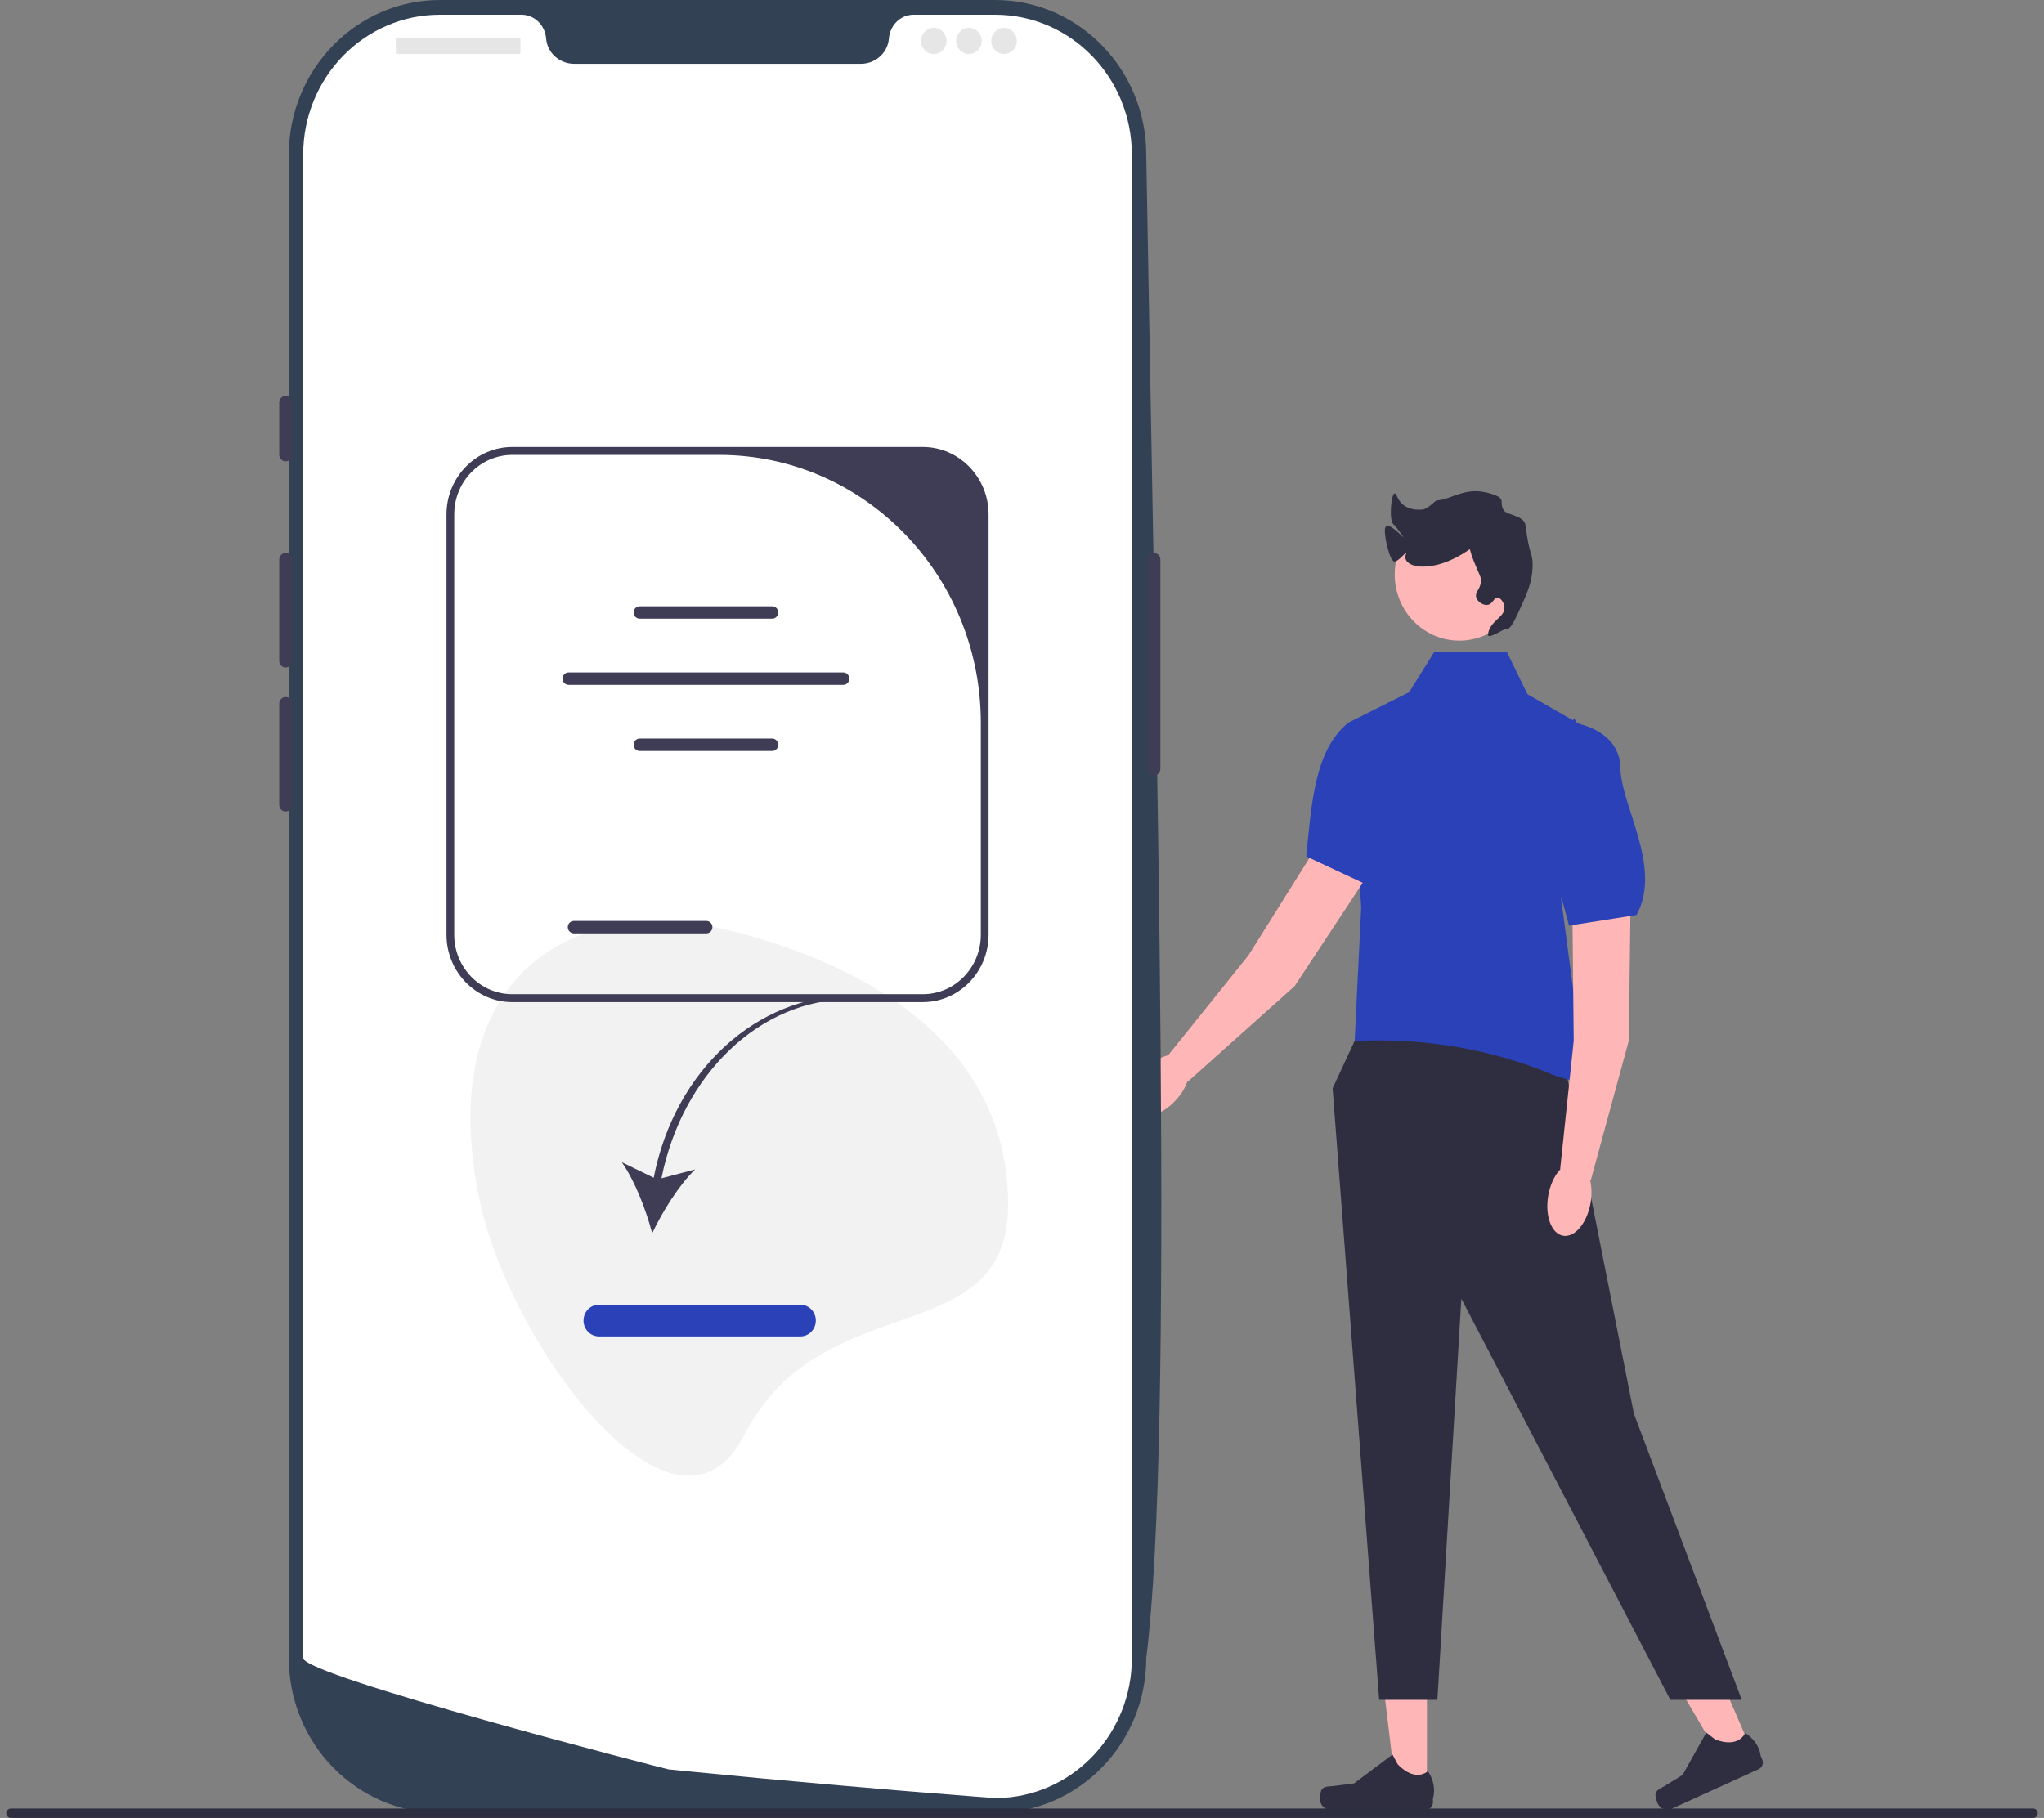 <svg width="163" height="145" viewBox="0 0 163 145" fill="none" xmlns="http://www.w3.org/2000/svg">
<rect x="0" y="0" width="163" height="145" fill="#808080" stroke="none"/>
<g clip-path="url(#clip0_11164_54459)">
<path d="M113.793 142.842L111.337 142.841L110.168 133.135L113.794 133.135L113.793 142.842Z" fill="#FFB6B6"/>
<path d="M105.377 142.785C105.3 142.917 105.26 143.342 105.26 143.496C105.26 143.968 105.633 144.35 106.094 144.35H113.702C114.016 144.35 114.271 144.089 114.271 143.767V143.443C114.271 143.443 114.647 142.468 113.872 141.266C113.872 141.266 112.909 142.207 111.47 140.733L111.046 139.945L107.974 142.247L106.271 142.461C105.899 142.508 105.568 142.454 105.377 142.785Z" fill="#2F2E41"/>
<path d="M139.729 139.694L137.484 140.716L132.566 132.333L135.88 130.824L139.729 139.694Z" fill="#FFB6B6"/>
<path d="M132.015 143.145C131.998 143.297 132.13 143.703 132.191 143.844C132.378 144.275 132.87 144.469 133.291 144.277L140.244 141.111C140.531 140.98 140.66 140.636 140.532 140.342L140.404 140.045C140.404 140.045 140.361 138.998 139.176 138.222C139.176 138.222 138.669 139.483 136.77 138.734L136.069 138.191L134.175 141.573L132.704 142.477C132.383 142.675 132.059 142.763 132.015 143.145Z" fill="#2F2E41"/>
<path d="M108.454 82.106L106.27 86.804L109.983 135.58H114.627L116.536 103.585L133.202 135.58H138.899L130.297 112.758L124.4 83L108.454 82.106Z" fill="#2F2E41"/>
<path d="M120.151 51.973H114.391L112.278 55.368L107.514 57.702L108.549 72.344L108.03 83.02L108.742 82.999C113.825 82.847 118.906 83.694 123.623 85.639C124.834 86.138 126.102 86.417 127.194 86.137C127.194 86.137 126.78 84.44 126.366 84.015C125.951 83.591 125.744 83.24 125.951 82.991C126.159 82.742 126.573 82.53 126.159 82.105C125.744 81.681 125.744 81.146 125.744 81.146L124.501 71.707L126.987 58.339L121.808 55.368L120.151 51.973Z" fill="#2B41B8"/>
<path d="M130.048 70.482L129.891 83.005L126.85 94.168L124.418 93.239L125.498 83.007L125.356 69.16L130.048 70.482Z" fill="#FFB6B6"/>
<path d="M126.839 95.968C127.124 94.363 126.601 92.921 125.671 92.748C124.741 92.574 123.755 93.735 123.47 95.34C123.184 96.945 123.707 98.387 124.638 98.56C125.568 98.734 126.554 97.573 126.839 95.968Z" fill="#FFB6B6"/>
<path d="M125.744 57.702C125.744 57.702 129.177 58.246 129.221 61.263C129.266 64.28 132.581 69.161 130.509 72.98L125.123 73.829L122.223 63.007L125.537 57.277" fill="#2B41B8"/>
<path d="M110.078 68.278L103.238 78.659L94.715 86.281L93.18 84.138L99.564 76.191L106.863 64.535L110.078 68.278Z" fill="#FFB6B6"/>
<path d="M93.743 87.78C94.841 86.598 95.176 85.099 94.491 84.431C93.806 83.763 92.361 84.179 91.262 85.361C90.164 86.542 89.829 88.042 90.513 88.71C91.198 89.378 92.644 88.961 93.743 87.78Z" fill="#FFB6B6"/>
<path d="M113.327 55.174C113.327 55.174 115.905 57.559 114.326 60.106C112.747 62.653 112.904 68.597 109.126 70.625L104.168 68.307C104.586 64.123 104.829 59.784 107.541 57.63L113.381 54.703" fill="#2B41B8"/>
<path d="M116.376 51.097C119.223 51.097 121.53 48.734 121.53 45.818C121.53 42.903 119.223 40.539 116.376 40.539C113.53 40.539 111.223 42.903 111.223 45.818C111.223 48.734 113.53 51.097 116.376 51.097Z" fill="#FFB6B6"/>
<path d="M120.162 50.156C120.445 50.206 120.779 49.501 121.097 48.815C121.764 47.378 122.188 46.464 122.22 45.173C122.247 44.072 121.949 44.361 121.658 41.914C121.563 41.108 120.217 41.109 119.943 40.726C119.48 40.078 120.19 39.812 119.039 39.423C116.882 38.694 115.907 39.826 114.538 39.923C114.503 39.926 113.824 40.606 113.445 40.641C112.781 40.703 111.822 40.597 111.393 39.56C110.991 38.59 110.725 41.423 111.084 41.774C111.389 42.071 111.915 42.819 111.928 42.873C111.943 42.934 110.678 41.498 110.466 42.09C110.314 42.516 110.793 44.707 111.18 44.789C111.503 44.858 112.294 43.767 112.115 44.215C111.701 45.253 114.189 45.915 117.168 43.831C117.273 43.757 117.173 43.875 117.542 44.789C118.006 45.943 118.111 46.005 118.103 46.323C118.086 47.011 117.582 47.213 117.729 47.665C117.848 48.03 118.315 48.314 118.665 48.24C119.059 48.156 119.127 47.656 119.413 47.665C119.658 47.672 119.948 48.05 119.974 48.431C120.029 49.235 118.868 49.456 118.665 50.54C118.55 51.152 119.901 50.111 120.162 50.156Z" fill="#2F2E41"/>
<path d="M79.362 144.592H35.077C28.435 144.592 23.031 139.057 23.031 132.253V12.339C23.031 5.535 28.435 0 35.077 0H79.362C86.004 0 91.408 5.535 91.408 12.339C92.232 60.493 93.638 114.417 91.408 132.253C91.408 139.057 86.004 144.592 79.362 144.592Z" fill="#334155"/>
<path d="M92.025 44.107C91.744 44.107 91.516 44.342 91.516 44.629V61.333C91.516 61.621 91.744 61.855 92.025 61.855C92.306 61.855 92.535 61.621 92.535 61.333V44.629C92.535 44.342 92.306 44.107 92.025 44.107Z" fill="#3F3D56"/>
<path d="M90.261 12.339V132.251C90.261 138.173 85.761 143.017 80.071 143.393H80.069C79.985 143.398 79.901 143.404 79.814 143.406C79.664 143.414 79.513 143.417 79.361 143.417C79.361 143.417 78.8 143.375 77.776 143.297C76.741 143.218 75.235 143.101 73.357 142.947C72.794 142.903 72.201 142.853 71.574 142.801C70.325 142.696 68.954 142.582 67.484 142.451C66.898 142.401 66.292 142.347 65.673 142.292C62.508 142.013 58.964 141.686 55.226 141.316C54.594 141.256 53.957 141.193 53.315 141.128C53.147 141.109 24.178 133.65 24.178 132.251V12.339C24.178 6.172 29.057 1.174 35.078 1.174H41.586C42.625 1.174 43.461 2.004 43.55 3.066C43.558 3.137 43.566 3.207 43.578 3.277C43.767 4.345 44.722 5.089 45.782 5.089H68.656C69.716 5.089 70.672 4.345 70.86 3.277C70.873 3.207 70.881 3.137 70.888 3.066C70.978 2.004 71.813 1.174 72.853 1.174H79.361C85.382 1.174 90.261 6.172 90.261 12.339Z" fill="white"/>
<path d="M22.777 31.58C22.496 31.58 22.268 31.814 22.268 32.102V36.278C22.268 36.566 22.496 36.8 22.777 36.8C23.058 36.8 23.287 36.566 23.287 36.278V32.102C23.287 31.814 23.058 31.58 22.777 31.58Z" fill="#3F3D56"/>
<path d="M22.777 44.107C22.496 44.107 22.268 44.342 22.268 44.629V52.72C22.268 53.008 22.496 53.242 22.777 53.242C23.058 53.242 23.287 53.008 23.287 52.72V44.629C23.287 44.342 23.058 44.107 22.777 44.107Z" fill="#3F3D56"/>
<path d="M22.777 55.592C22.496 55.592 22.268 55.826 22.268 56.114V64.205C22.268 64.493 22.496 64.727 22.777 64.727C23.058 64.727 23.287 64.493 23.287 64.205V56.114C23.287 55.826 23.058 55.592 22.777 55.592Z" fill="#3F3D56"/>
<path d="M41.41 3.002H31.664C31.611 3.002 31.568 3.046 31.568 3.1V4.209C31.568 4.263 31.611 4.307 31.664 4.307H41.41C41.463 4.307 41.506 4.263 41.506 4.209V3.1C41.506 3.046 41.463 3.002 41.41 3.002Z" fill="#E6E6E6"/>
<path d="M74.465 4.307C75.027 4.307 75.484 3.839 75.484 3.263C75.484 2.686 75.027 2.219 74.465 2.219C73.902 2.219 73.445 2.686 73.445 3.263C73.445 3.839 73.902 4.307 74.465 4.307Z" fill="#E6E6E6"/>
<path d="M77.267 4.307C77.83 4.307 78.287 3.839 78.287 3.263C78.287 2.686 77.83 2.219 77.267 2.219C76.704 2.219 76.248 2.686 76.248 3.263C76.248 3.839 76.704 4.307 77.267 4.307Z" fill="#E6E6E6"/>
<path d="M80.07 4.307C80.633 4.307 81.089 3.839 81.089 3.263C81.089 2.686 80.633 2.219 80.07 2.219C79.507 2.219 79.051 2.686 79.051 3.263C79.051 3.839 79.507 4.307 80.07 4.307Z" fill="#E6E6E6"/>
<path d="M80.394 96.06C80.394 84.16 70.575 77.614 59.359 74.514C44.979 70.539 34.447 78.582 38.324 96.06C40.898 107.664 53.962 124.982 59.359 114.444C65.534 102.386 80.394 107.96 80.394 96.06Z" fill="#F2F2F2"/>
<path d="M0.5 144.624C0.5 144.833 0.664 145.001 0.867 145.001H162.133C162.336 145.001 162.5 144.833 162.5 144.624C162.5 144.416 162.336 144.248 162.133 144.248H0.867C0.664 144.248 0.5 144.416 0.5 144.624Z" fill="#2E2E41"/>
<path d="M52.129 93.935L49.588 92.702C50.63 94.192 51.528 96.519 52.009 98.37C52.823 96.645 54.135 94.535 55.434 93.275L52.749 93.982C54.404 85.674 60.628 79.71 67.756 79.71L67.857 79.41C60.412 79.41 53.819 85.292 52.129 93.935Z" fill="#3F3D56"/>
<path d="M63.824 106.593H47.768C47.087 106.593 46.533 106.025 46.533 105.328C46.533 104.63 47.087 104.062 47.768 104.062H63.824C64.505 104.062 65.059 104.63 65.059 105.328C65.059 106.025 64.505 106.593 63.824 106.593Z" fill="#2B41B8"/>
<path d="M78.835 41.029V74.554C78.835 77.519 76.48 79.93 73.586 79.93H40.856C37.962 79.93 35.607 77.519 35.607 74.554V41.029C35.607 38.064 37.962 35.652 40.856 35.652H73.586C76.48 35.652 78.835 38.064 78.835 41.029ZM73.586 79.298C76.144 79.298 78.217 77.174 78.217 74.554V57.652C78.217 45.851 68.878 36.285 57.357 36.285H40.856C38.298 36.285 36.225 38.409 36.225 41.029V74.554C36.225 77.174 38.298 79.298 40.856 79.298H73.586Z" fill="#3F3D56"/>
<path d="M61.579 49.345H51.012C50.746 49.345 50.529 49.123 50.529 48.85C50.529 48.577 50.746 48.355 51.012 48.355H61.579C61.845 48.355 62.062 48.577 62.062 48.85C62.062 49.123 61.845 49.345 61.579 49.345Z" fill="#3F3D56"/>
<path d="M61.579 59.898H51.012C50.746 59.898 50.529 59.676 50.529 59.403C50.529 59.13 50.746 58.908 51.012 58.908H61.579C61.845 58.908 62.062 59.13 62.062 59.403C62.062 59.676 61.845 59.898 61.579 59.898Z" fill="#3F3D56"/>
<path d="M56.329 74.445H45.762C45.496 74.445 45.279 74.223 45.279 73.95C45.279 73.677 45.496 73.455 45.762 73.455H56.329C56.595 73.455 56.812 73.677 56.812 73.95C56.812 74.223 56.595 74.445 56.329 74.445Z" fill="#3F3D56"/>
<path d="M67.249 54.624H45.343C45.076 54.624 44.859 54.402 44.859 54.13C44.859 53.857 45.076 53.635 45.343 53.635H67.249C67.515 53.635 67.731 53.857 67.731 54.13C67.731 54.402 67.515 54.624 67.249 54.624Z" fill="#3F3D56"/>
</g>
<defs>
<clipPath id="clip0_11164_54459">
<rect width="162" height="145" fill="white" transform="translate(0.5)"/>
</clipPath>
</defs>
</svg>
